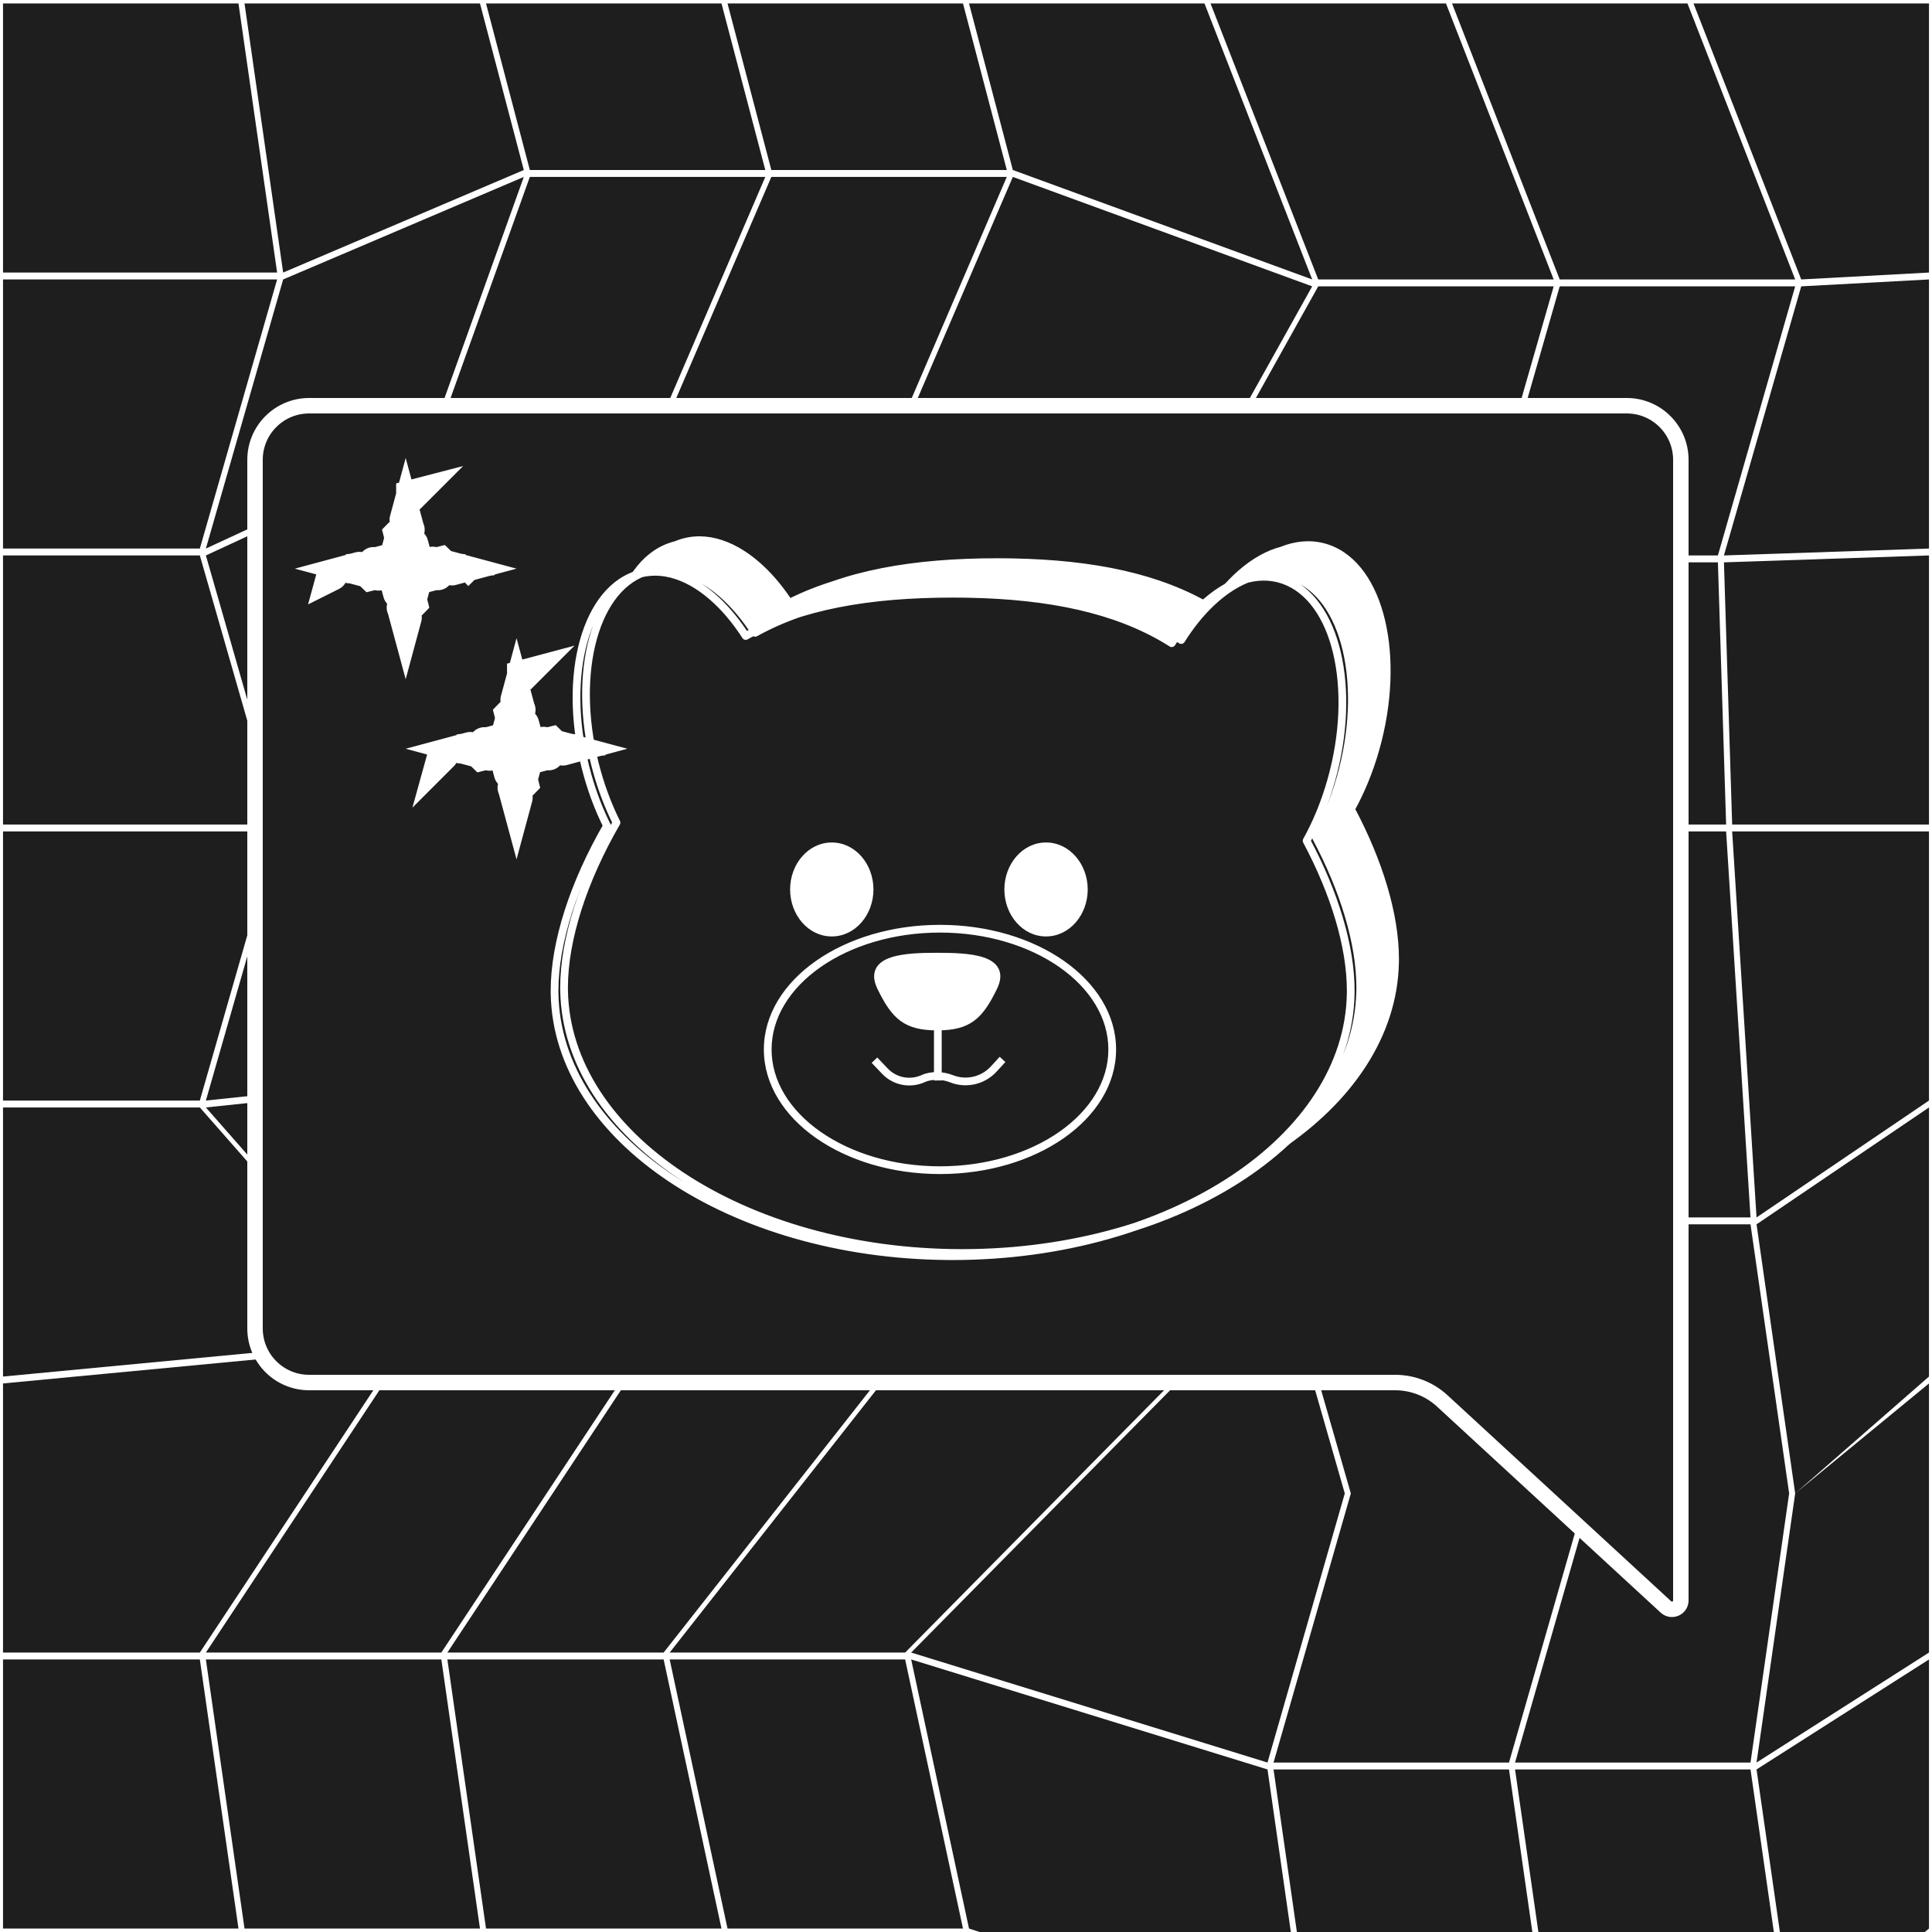 <svg width="500" height="500" viewBox="0 0 500 500" fill="none" xmlns="http://www.w3.org/2000/svg">
<rect x="0" y="0" width="500" height="500" fill="#808080" stroke="none"/>
<g clip-path="url(#clip0_55_270)">
<rect width="500" height="500" fill="#1E1E1E"/>
<path fill-rule="evenodd" clip-rule="evenodd" d="M0 0H500V500H0V0ZM0.781 0.893H61.719L71.719 70.536H0.781V0.893ZM63.281 0.893H124.219L135.56 44L73.281 70.536L63.281 0.893ZM186.719 0.893H125.781L137.122 44H198.06L186.719 0.893ZM188.281 0.893H249.219L260.56 44H199.622L188.281 0.893ZM311.719 0.893H250.781L262.122 44L339.592 72.321L311.719 0.893ZM313.281 0.893H374.219L402.092 72.321H341.155L313.281 0.893ZM436.719 0.893H375.781L403.655 72.321H464.592L436.719 0.893ZM438.281 0.893H499.219V70.536L466.155 72.321L438.281 0.893ZM71.719 72.321H0.781V141.964H51.719L71.719 72.321ZM73.281 72.321L135.56 45.786L110.59 115.429L53.281 141.964L73.281 72.321ZM198.06 45.786H137.122L112.152 115.429H168.12L198.06 45.786ZM199.622 45.786H260.56L230.62 115.429H169.682L199.622 45.786ZM339.592 74.107L262.122 45.786L232.182 115.429L301.719 141.964L339.592 74.107ZM341.155 74.107H402.092L382.092 143.75L303.281 141.964L341.155 74.107ZM464.592 74.107H403.655L383.655 143.75H444.592L464.592 74.107ZM466.155 74.107L499.219 72.321V141.964L446.155 143.75L466.155 74.107ZM51.719 143.75H0.781V213.393H71.719L51.719 143.75ZM53.281 143.75L110.59 117.214L158.967 205.5L73.281 213.393L53.281 143.75ZM168.12 117.214H112.152L160.53 205.5H226.438L168.12 117.214ZM169.682 117.214H230.62L288.938 205.5H228L169.682 117.214ZM301.719 143.75L232.182 117.214L290.5 205.5L321.719 213.393L301.719 143.75ZM303.281 143.75L382.092 145.536L384.219 213.393H323.281L303.281 143.75ZM444.592 145.536H383.655L385.781 213.393H446.719L444.592 145.536ZM446.155 145.536L499.219 143.75V213.393H448.281L446.155 145.536ZM71.719 215.179H0.781V284.821H51.719L71.719 215.179ZM73.281 215.179L158.967 207.286L146.779 275L53.281 284.821L73.281 215.179ZM226.438 207.286H160.53L148.341 275H204.309L226.438 207.286ZM228 207.286H288.938L260.56 315.071L205.871 275L228 207.286ZM321.719 215.179L290.5 207.286L262.122 315.071H328.03L321.719 215.179ZM323.281 215.179H384.219L390.53 315.071H329.592L323.281 215.179ZM446.719 215.179H385.781L392.092 315.071H453.03L446.719 215.179ZM448.281 215.179H499.219V284.821L454.592 315.071L448.281 215.179ZM51.719 286.607H0.781V356.25L104.279 346.429L51.719 286.607ZM53.281 286.607L146.779 276.786L166.779 346.429H105.841L53.281 286.607ZM204.309 276.786H148.341L168.341 346.429H234.249L204.309 276.786ZM205.871 276.786L260.56 316.857L305.5 355.5L235.811 346.429L205.871 276.786ZM328.03 316.857H262.122L307.062 355.5L348.03 386.5L328.03 316.857ZM329.592 316.857H390.53L410.53 386.5H349.592L329.592 316.857ZM453.03 316.857H392.092L412.092 386.5H463.03L453.03 316.857ZM454.592 316.857L499.219 286.607V356.25L464.592 386.5L454.592 316.857ZM104.279 348.214L0.781 358.036V427.679H51.719L104.279 348.214ZM105.841 348.214H166.779L114.219 427.679H53.281L105.841 348.214ZM234.249 348.214H168.341L115.781 427.679H171.749L234.249 348.214ZM235.811 348.214L305.5 355.5L234.249 427.679H173.311L235.811 348.214ZM348.03 386.5L307.062 355.5L235.811 427.679L328.03 456.143L348.03 386.5ZM349.592 386.5H410.53L390.53 456.143H329.592L349.592 386.5ZM463.03 386.5H412.092L392.092 456.143H453.03L463.03 386.5ZM464.592 386.5L499.219 358.036V427.679L454.592 456.143L464.592 386.5ZM51.719 429.464H0.781V499.107H61.719L51.719 429.464ZM53.281 429.464H114.219L124.219 499.107H63.281L53.281 429.464ZM171.749 429.464H115.781L125.781 499.107H186.719L171.749 429.464ZM173.311 429.464H234.249L249.219 499.107H188.281L173.311 429.464ZM328.03 457.929L235.811 429.464L250.781 499.107L338.03 527.571L328.03 457.929ZM329.592 457.929H390.53L400.53 527.571H339.592L329.592 457.929ZM453.03 457.929H392.092L402.092 527.571H463.03L453.03 457.929ZM454.592 457.929L499.219 429.464V499.107L464.592 527.571L454.592 457.929Z" fill="white"/>
<path d="M80 105H421C428.732 105 435 111.268 435 119V414.186C435 416.192 432.613 417.238 431.138 415.879L373.269 362.562C369.945 359.5 365.59 357.8 361.071 357.8H80C72.268 357.8 66 351.532 66 343.8V119C66 111.268 72.268 105 80 105Z" fill="#1E1E1E" stroke="white" stroke-width="4"/>
<path d="M115.689 146.472C115.005 146.289 114.41 145.937 113.936 145.474C113.295 145.636 112.606 145.643 111.922 145.46L110.038 144.954L107.814 144.356L107.214 142.134L106.707 140.254C106.523 139.571 106.527 138.882 106.687 138.242C106.272 137.816 105.946 137.292 105.751 136.692L105.692 136.495L104.989 133.889L104.286 136.495L104.227 136.692C104.032 137.292 103.706 137.816 103.29 138.242C103.45 138.882 103.456 139.571 103.271 140.254L102.764 142.134L102.164 144.356L99.94 144.954L98.056 145.46L97.856 145.509C97.238 145.641 96.62 145.621 96.041 145.474C95.567 145.936 94.973 146.289 94.289 146.472M115.689 146.472L116.498 143.461V143.46L115.689 146.472ZM115.689 146.472L118.261 147.163L115.689 147.854C115.005 148.038 114.411 148.389 113.937 148.85C113.296 148.688 112.606 148.682 111.922 148.866L110.038 149.372L107.814 149.969L107.214 152.193L106.707 154.072C106.523 154.754 106.527 155.443 106.687 156.083C106.272 156.509 105.946 157.034 105.751 157.634L105.692 157.831L104.989 160.435L104.286 157.831L104.227 157.634C104.032 157.033 103.706 156.509 103.29 156.083C103.45 155.443 103.455 154.754 103.271 154.072L102.764 152.193L102.164 149.969L99.94 149.372L98.056 148.866L97.856 148.818C97.238 148.685 96.619 148.704 96.04 148.85C95.566 148.389 94.973 148.038 94.289 147.854M94.289 147.854L93.479 150.865V150.866L94.289 147.854ZM94.289 147.854L91.717 147.163L94.289 146.472M94.289 146.472L93.479 143.46V143.461L94.289 146.472ZM123.996 148.703L124.033 148.842C124.033 148.841 124.033 148.84 124.032 148.839L123.996 148.703ZM85.946 148.838C85.946 148.839 85.945 148.84 85.944 148.841L85.981 148.703L85.946 148.838ZM103.454 128.205V128.206L103.339 128.175L103.337 128.174L103.454 128.205ZM106.639 128.175L106.523 128.206V128.205L106.64 128.174L106.639 128.175Z" stroke="white" stroke-width="8" stroke-linecap="round" stroke-dasharray="4 4"/>
<path d="M104.579 143.62C104.626 143.738 104.678 143.855 104.737 143.97L105.976 146.386L106.375 147.163L105.976 147.94L104.737 150.357C104.678 150.471 104.626 150.588 104.579 150.705C104.532 150.588 104.48 150.471 104.422 150.357L103.182 147.94L102.783 147.163L103.182 146.386L104.422 143.97C104.48 143.855 104.532 143.738 104.579 143.62Z" stroke="white" stroke-width="8" stroke-linecap="round" stroke-dasharray="4 4"/>
<path d="M175.942 140.656C182.841 138.256 190.416 141.056 197.062 147.349C199.696 149.844 202.194 152.897 204.462 156.413C218.491 148.604 236.346 145.48 258.02 145.48H258.024L260.259 145.491H260.263L262.284 145.521C283.045 145.935 300.134 149.454 313.541 157.552C313.937 157.791 314.33 158.035 314.719 158.282C317.086 154.514 319.716 151.258 322.498 148.624C329.144 142.331 336.718 139.53 343.617 141.93C350.516 144.33 355.285 151.424 357.488 160.796C359.695 170.181 359.358 181.94 355.978 193.859C354.358 199.57 352.182 204.808 349.624 209.41C356.905 223.065 361.044 236.801 361.045 248.179L361.036 249.072C360.679 267.815 349.113 284.665 330.786 296.858C312.163 309.248 286.481 316.892 258.148 316.915L258.148 316.916C258.135 316.916 258.121 316.916 258.099 316.917L258.02 316.917C257.991 316.917 257.962 316.917 257.942 316.917C257.919 316.916 257.905 316.916 257.892 316.916C229.559 316.893 203.877 309.248 185.254 296.858C166.927 284.665 155.361 267.815 155.004 249.072L154.995 248.179C154.996 235.724 159.953 220.441 168.564 205.535C166.597 201.592 164.904 197.246 163.582 192.584C160.203 180.666 159.865 168.907 162.071 159.523C164.274 150.15 169.043 143.056 175.942 140.656Z" fill="white"/>
<path d="M173.483 141.473C180.382 139.073 187.957 141.874 194.603 148.167C197.237 150.662 199.734 153.715 202.002 157.231C216.032 149.422 233.887 146.297 255.561 146.297H255.565L257.799 146.309H257.803L259.825 146.339C280.586 146.752 297.674 150.272 311.082 158.37C311.478 158.609 311.87 158.853 312.26 159.1C314.627 155.332 317.257 152.076 320.039 149.442C326.685 143.148 334.259 140.347 341.158 142.747C348.057 145.147 352.825 152.242 355.029 161.614C357.236 170.999 356.898 182.758 353.518 194.677C351.899 200.388 349.722 205.626 347.165 210.227C354.446 223.882 358.585 237.619 358.585 248.996L358.576 249.891C358.219 268.647 346.636 285.509 328.285 297.705C309.638 310.097 283.923 317.735 255.561 317.735H255.558L254.237 317.73H254.233C226.176 317.493 200.793 309.783 182.4 297.413C164.3 285.24 152.896 268.494 152.544 249.884L152.536 248.996C152.536 236.542 157.493 221.259 166.105 206.352C164.138 202.41 162.445 198.064 161.123 193.402C157.743 181.484 157.405 169.725 159.612 160.34C161.815 150.968 166.584 143.874 173.483 141.473Z" fill="white"/>
<path d="M296.861 264.235C296.861 281.492 276.902 295.482 252.282 295.482C227.662 295.482 207.703 281.492 207.703 264.235C207.703 246.978 227.662 232.989 252.282 232.989C276.902 232.989 296.861 246.978 296.861 264.235Z" fill="white"/>
<path d="M266.14 248.123C262.497 255.617 259.617 258.3 251.571 258.3C243.525 258.3 240.644 255.617 237.002 248.123C233.36 240.629 243.525 240.222 251.571 240.222C259.617 240.222 269.782 240.629 266.14 248.123Z" fill="white"/>
<path d="M289.517 222.831C289.517 228.994 285.136 233.99 279.732 233.99C274.327 233.99 269.946 228.994 269.946 222.831C269.946 216.667 274.327 211.671 279.732 211.671C285.136 211.671 289.517 216.667 289.517 222.831Z" fill="white"/>
<path d="M214.494 222.831C214.494 228.994 218.876 233.99 224.28 233.99C229.684 233.99 234.066 228.994 234.066 222.831C234.066 216.667 229.684 211.671 224.28 211.671C218.876 211.671 214.494 216.667 214.494 222.831Z" fill="white"/>
<path d="M175.942 140.656L175.614 139.711L175.614 139.711L175.942 140.656ZM197.062 147.349L197.75 146.623L197.75 146.623L197.062 147.349ZM204.462 156.413L203.621 156.955C203.907 157.398 204.487 157.543 204.948 157.287L204.462 156.413ZM258.024 145.48L258.029 144.48H258.024V145.48ZM260.259 145.491L260.254 146.491H260.259V145.491ZM260.263 145.491L260.278 144.491C260.273 144.491 260.268 144.491 260.263 144.491V145.491ZM262.284 145.521L262.304 144.521L262.299 144.521L262.284 145.521ZM313.541 157.552L314.058 156.696V156.696L313.541 157.552ZM314.719 158.282L314.183 159.127C314.408 159.269 314.68 159.316 314.939 159.258C315.199 159.199 315.424 159.039 315.566 158.814L314.719 158.282ZM322.498 148.624L321.81 147.898V147.898L322.498 148.624ZM343.617 141.93L343.946 140.985L343.946 140.985L343.617 141.93ZM357.488 160.796L358.462 160.568V160.568L357.488 160.796ZM355.978 193.859L356.94 194.132V194.132L355.978 193.859ZM349.624 209.41L348.75 208.924C348.585 209.221 348.582 209.581 348.742 209.88L349.624 209.41ZM361.045 248.179L362.045 248.188V248.179H361.045ZM361.036 249.072L362.036 249.091L362.036 249.082L361.036 249.072ZM330.786 296.858L331.34 297.691L330.786 296.858ZM258.148 316.915L258.147 315.915C257.742 315.915 257.378 316.159 257.223 316.533C257.069 316.907 257.155 317.337 257.441 317.623L258.148 316.915ZM258.148 316.916L258.151 317.916C258.555 317.915 258.919 317.671 259.073 317.297C259.227 316.923 259.141 316.493 258.855 316.208L258.148 316.916ZM258.099 316.917L258.109 317.917L258.117 317.916L258.099 316.917ZM258.02 316.917V317.917L258.031 317.917L258.02 316.917ZM257.942 316.917L257.924 317.916H257.924L257.942 316.917ZM257.892 316.916L257.894 315.916H257.892L257.892 316.916ZM185.254 296.858L184.7 297.691H184.7L185.254 296.858ZM155.004 249.072L154.004 249.082L154.004 249.091L155.004 249.072ZM154.995 248.179H153.995L153.996 248.188L154.995 248.179ZM168.564 205.535L169.43 206.035C169.598 205.744 169.609 205.388 169.459 205.088L168.564 205.535ZM163.582 192.584L162.62 192.857L162.62 192.857L163.582 192.584ZM162.071 159.523L161.097 159.294L161.097 159.294L162.071 159.523ZM173.483 141.473L173.154 140.529L173.154 140.529L173.483 141.473ZM194.603 148.167L195.29 147.441L195.29 147.441L194.603 148.167ZM202.002 157.231L201.162 157.773C201.448 158.216 202.028 158.361 202.489 158.105L202.002 157.231ZM255.565 146.297L255.57 145.297H255.565V146.297ZM257.799 146.309L257.794 147.309H257.799V146.309ZM257.803 146.309L257.818 145.309C257.813 145.309 257.808 145.309 257.803 145.309V146.309ZM259.825 146.339L259.845 145.339L259.84 145.339L259.825 146.339ZM311.082 158.37L311.599 157.514V157.514L311.082 158.37ZM312.26 159.1L311.724 159.944C311.948 160.087 312.22 160.134 312.48 160.075C312.739 160.017 312.965 159.857 313.106 159.632L312.26 159.1ZM320.039 149.442L319.351 148.716V148.716L320.039 149.442ZM341.158 142.747L341.486 141.803L341.486 141.803L341.158 142.747ZM355.029 161.614L356.003 161.385L356.003 161.385L355.029 161.614ZM353.518 194.677L354.48 194.949V194.949L353.518 194.677ZM347.165 210.227L346.291 209.742C346.126 210.038 346.123 210.398 346.283 210.698L347.165 210.227ZM358.585 248.996L359.585 249.006V248.996H358.585ZM358.576 249.891L359.576 249.91L359.576 249.901L358.576 249.891ZM328.285 297.705L328.839 298.537H328.839L328.285 297.705ZM255.561 317.735V318.735H255.561L255.561 317.735ZM255.558 317.735L255.554 318.735H255.558V317.735ZM254.237 317.73L254.241 316.73H254.237V317.73ZM254.233 317.73L254.224 318.73H254.233V317.73ZM182.4 297.413L181.842 298.243H181.842L182.4 297.413ZM152.544 249.884L151.544 249.893L151.544 249.903L152.544 249.884ZM152.536 248.996H151.536L151.536 249.005L152.536 248.996ZM166.105 206.352L166.971 206.853C167.139 206.562 167.15 206.206 167 205.906L166.105 206.352ZM161.123 193.402L160.161 193.675L160.161 193.675L161.123 193.402ZM159.612 160.34L158.638 160.111L158.638 160.111L159.612 160.34ZM238.038 269.856L238.763 269.167L238.038 269.856ZM255.233 271.809L254.862 272.738L255.233 271.809ZM266.176 269.318L266.913 269.995H266.913L266.176 269.318ZM247.94 271.78L248.353 272.69L247.94 271.78ZM175.942 140.656L176.271 141.6C182.672 139.373 189.867 141.913 196.374 148.075L197.062 147.349L197.75 146.623C190.965 140.198 183.01 137.138 175.614 139.711L175.942 140.656ZM197.062 147.349L196.374 148.075C198.943 150.508 201.391 153.497 203.621 156.955L204.462 156.413L205.302 155.871C202.997 152.297 200.449 149.18 197.75 146.623L197.062 147.349ZM204.462 156.413L204.948 157.287C218.766 149.596 236.425 146.48 258.02 146.48V145.48V144.48C236.268 144.48 218.217 147.612 203.975 155.54L204.462 156.413ZM258.02 145.48V146.48H258.024V145.48V144.48H258.02V145.48ZM258.024 145.48L258.019 146.48L260.254 146.491L260.259 145.491L260.264 144.491L258.029 144.48L258.024 145.48ZM260.259 145.491V146.491H260.263V145.491V144.491H260.259V145.491ZM260.263 145.491L260.248 146.491L262.269 146.521L262.284 145.521L262.299 144.521L260.278 144.491L260.263 145.491ZM262.284 145.521L262.264 146.521C282.939 146.933 299.828 150.438 313.024 158.408L313.541 157.552L314.058 156.696C300.439 148.471 283.152 144.937 262.304 144.521L262.284 145.521ZM313.541 157.552L313.024 158.408C313.413 158.643 313.799 158.883 314.183 159.127L314.719 158.282L315.255 157.438C314.86 157.187 314.461 156.94 314.058 156.696L313.541 157.552ZM314.719 158.282L315.566 158.814C317.895 155.108 320.473 151.919 323.186 149.35L322.498 148.624L321.81 147.898C318.96 150.597 316.278 153.921 313.872 157.75L314.719 158.282ZM322.498 148.624L323.186 149.35C329.693 143.188 336.887 140.647 343.288 142.874L343.617 141.93L343.946 140.985C336.549 138.412 328.595 141.473 321.81 147.898L322.498 148.624ZM343.617 141.93L343.288 142.874C349.721 145.112 354.347 151.806 356.515 161.025L357.488 160.796L358.462 160.568C356.222 151.042 351.311 143.547 343.946 140.985L343.617 141.93ZM357.488 160.796L356.515 161.025C358.677 170.221 358.356 181.806 355.016 193.586L355.978 193.859L356.94 194.132C360.359 182.075 360.713 170.142 358.462 160.568L357.488 160.796ZM355.978 193.859L355.016 193.586C353.416 199.227 351.269 204.393 348.75 208.924L349.624 209.41L350.499 209.895C353.095 205.224 355.3 199.914 356.94 194.132L355.978 193.859ZM349.624 209.41L348.742 209.88C355.976 223.447 360.044 237.019 360.045 248.179L361.045 248.179H362.045C362.044 236.583 357.835 222.682 350.507 208.939L349.624 209.41ZM361.045 248.179L360.045 248.169L360.036 249.062L361.036 249.072L362.036 249.082L362.044 248.188L361.045 248.179ZM361.036 249.072L360.036 249.053C359.687 267.366 348.383 283.95 330.232 296.025L330.786 296.858L331.34 297.691C349.842 285.381 361.67 268.263 362.036 249.091L361.036 249.072ZM330.786 296.858L330.232 296.025C311.795 308.292 286.311 315.892 258.147 315.915L258.148 316.915L258.148 317.915C286.65 317.892 312.532 310.204 331.34 297.691L330.786 296.858ZM258.148 316.915L257.441 317.623L257.442 317.624L258.148 316.916L258.855 316.208L258.854 316.207L258.148 316.915ZM258.148 316.916L258.146 315.916C258.122 315.916 258.093 315.916 258.08 315.917L258.099 316.917L258.117 317.916C258.124 317.916 258.129 317.916 258.134 317.916C258.139 317.916 258.142 317.916 258.145 317.916C258.152 317.916 258.152 317.916 258.151 317.916L258.148 316.916ZM258.099 316.917L258.089 315.917L258.01 315.917L258.02 316.917L258.031 317.917L258.109 317.916L258.099 316.917ZM258.02 316.917V315.917C258 315.917 257.978 315.917 257.96 315.917L257.942 316.917L257.924 317.916C257.947 317.917 257.982 317.917 258.02 317.917V316.917ZM257.942 316.917L257.96 315.917C257.947 315.916 257.918 315.916 257.894 315.916L257.892 316.916L257.889 317.916C257.888 317.916 257.889 317.916 257.896 317.916C257.899 317.916 257.902 317.916 257.907 317.916C257.912 317.916 257.917 317.916 257.924 317.916L257.942 316.917ZM257.892 316.916L257.892 315.916C229.729 315.893 204.245 308.292 185.808 296.025L185.254 296.858L184.7 297.691C203.508 310.204 229.389 317.893 257.891 317.916L257.892 316.916ZM185.254 296.858L185.808 296.025C167.657 283.95 156.353 267.366 156.004 249.053L155.004 249.072L154.004 249.091C154.37 268.264 166.198 285.381 184.7 297.691L185.254 296.858ZM155.004 249.072L156.004 249.062L155.995 248.169L154.995 248.179L153.996 248.188L154.004 249.082L155.004 249.072ZM154.995 248.179L155.995 248.179C155.996 235.959 160.871 220.851 169.43 206.035L168.564 205.535L167.698 205.034C159.035 220.031 153.996 235.488 153.995 248.179H154.995ZM168.564 205.535L169.459 205.088C167.52 201.203 165.85 196.915 164.544 192.311L163.582 192.584L162.62 192.857C163.959 197.577 165.674 201.981 167.67 205.981L168.564 205.535ZM163.582 192.584L164.544 192.311C161.204 180.531 160.883 168.947 163.044 159.751L162.071 159.523L161.097 159.294C158.847 168.868 159.201 180.801 162.62 192.857L163.582 192.584ZM162.071 159.523L163.044 159.751C165.212 150.532 169.838 143.838 176.271 141.6L175.942 140.656L175.614 139.711C168.249 142.274 163.337 149.769 161.097 159.294L162.071 159.523ZM173.483 141.473L173.812 142.418C180.213 140.191 187.408 142.731 193.915 148.893L194.603 148.167L195.29 147.441C188.506 141.016 180.551 137.956 173.154 140.529L173.483 141.473ZM194.603 148.167L193.915 148.893C196.484 151.326 198.931 154.315 201.162 157.773L202.002 157.231L202.843 156.689C200.537 153.115 197.99 149.997 195.29 147.441L194.603 148.167ZM202.002 157.231L202.489 158.105C216.306 150.414 233.966 147.297 255.561 147.297V146.297V145.297C233.808 145.297 215.758 148.43 201.516 156.357L202.002 157.231ZM255.561 146.297V147.297H255.565V146.297V145.297H255.561V146.297ZM255.565 146.297L255.56 147.297L257.794 147.309L257.799 146.309L257.804 145.309L255.57 145.297L255.565 146.297ZM257.799 146.309V147.309H257.803V146.309V145.309H257.799V146.309ZM257.803 146.309L257.788 147.308L259.81 147.339L259.825 146.339L259.84 145.339L257.818 145.309L257.803 146.309ZM259.825 146.339L259.805 147.339C280.479 147.75 297.368 151.255 310.565 159.226L311.082 158.37L311.599 157.514C297.98 149.288 280.693 145.754 259.845 145.339L259.825 146.339ZM311.082 158.37L310.565 159.226C310.954 159.461 311.34 159.701 311.724 159.944L312.26 159.1L312.795 158.256C312.401 158.005 312.002 157.758 311.599 157.514L311.082 158.37ZM312.26 159.1L313.106 159.632C315.435 155.925 318.014 152.737 320.726 150.168L320.039 149.442L319.351 148.716C316.501 151.415 313.819 154.739 311.413 158.568L312.26 159.1ZM320.039 149.442L320.726 150.168C327.234 144.006 334.428 141.465 340.829 143.692L341.158 142.747L341.486 141.803C334.09 139.23 326.136 142.291 319.351 148.716L320.039 149.442ZM341.158 142.747L340.829 143.692C347.262 145.93 351.888 152.624 354.056 161.843L355.029 161.614L356.003 161.385C353.763 151.86 348.851 144.365 341.486 141.803L341.158 142.747ZM355.029 161.614L354.056 161.843C356.218 171.039 355.897 182.623 352.556 194.404L353.518 194.677L354.48 194.949C357.899 182.893 358.253 170.96 356.003 161.385L355.029 161.614ZM353.518 194.677L352.556 194.404C350.957 200.044 348.809 205.21 346.291 209.742L347.165 210.227L348.039 210.713C350.636 206.042 352.841 200.732 354.48 194.949L353.518 194.677ZM347.165 210.227L346.283 210.698C353.517 224.265 357.585 237.837 357.585 248.996L358.585 248.996H359.585C359.585 237.4 355.375 223.5 348.047 209.757L347.165 210.227ZM358.585 248.996L357.585 248.986L357.576 249.881L358.576 249.891L359.576 249.901L359.585 249.006L358.585 248.996ZM358.576 249.891L357.577 249.872C357.227 268.198 345.907 284.793 327.732 296.872L328.285 297.705L328.839 298.537C347.365 286.226 359.21 269.096 359.576 249.91L358.576 249.891ZM328.285 297.705L327.732 296.872C309.27 309.141 283.754 316.735 255.561 316.735V317.735L255.561 318.735C284.092 318.735 310.006 311.053 328.839 298.537L328.285 297.705ZM255.561 317.735V316.735H255.558V317.735V318.735H255.561V317.735ZM255.558 317.735L255.562 316.735L254.241 316.73L254.237 317.73L254.233 318.73L255.554 318.735L255.558 317.735ZM254.237 317.73V316.73H254.233V317.73V318.73H254.237V317.73ZM254.233 317.73L254.241 316.73C226.353 316.495 201.167 308.829 182.959 296.583L182.4 297.413L181.842 298.243C200.419 310.736 226 318.492 254.224 318.729L254.233 317.73ZM182.4 297.413L182.959 296.583C165.033 284.528 153.888 268.048 153.544 249.865L152.544 249.884L151.544 249.903C151.904 268.94 163.567 285.952 181.842 298.243L182.4 297.413ZM152.544 249.884L153.544 249.875L153.536 248.987L152.536 248.996L151.536 249.005L151.544 249.893L152.544 249.884ZM152.536 248.996L153.536 248.996C153.536 236.777 158.411 221.669 166.971 206.853L166.105 206.352L165.239 205.852C156.575 220.849 151.536 236.306 151.536 248.996H152.536ZM166.105 206.352L167 205.906C165.061 202.021 163.391 197.733 162.085 193.129L161.123 193.402L160.161 193.675C161.499 198.395 163.214 202.799 165.21 206.799L166.105 206.352ZM161.123 193.402L162.085 193.129C158.744 181.349 158.423 169.765 160.585 160.569L159.612 160.34L158.638 160.111C156.387 169.686 156.742 181.618 160.161 193.675L161.123 193.402ZM159.612 160.34L160.585 160.569C162.753 151.35 167.379 144.656 173.812 142.418L173.483 141.473L173.154 140.529C165.789 143.091 160.878 150.586 158.638 160.111L159.612 160.34ZM296.861 264.235H295.861C295.861 272.449 291.113 279.986 283.23 285.511C275.35 291.034 264.412 294.482 252.282 294.482V295.482V296.482C264.772 296.482 276.123 292.935 284.378 287.149C292.63 281.365 297.861 273.279 297.861 264.235H296.861ZM252.282 295.482V294.482C240.152 294.482 229.214 291.034 221.334 285.511C213.451 279.986 208.703 272.449 208.703 264.235H207.703H206.703C206.703 273.279 211.934 281.365 220.186 287.149C228.441 292.935 239.792 296.482 252.282 296.482V295.482ZM207.703 264.235H208.703C208.703 256.022 213.451 248.485 221.334 242.959C229.214 237.436 240.152 233.989 252.282 233.989V232.989V231.989C239.792 231.989 228.441 235.536 220.186 241.322C211.934 247.106 206.703 255.192 206.703 264.235H207.703ZM252.282 232.989V233.989C264.412 233.989 275.35 237.436 283.23 242.959C291.113 248.485 295.861 256.022 295.861 264.235H296.861H297.861C297.861 255.192 292.63 247.106 284.378 241.322C276.123 235.536 264.772 231.989 252.282 231.989V232.989ZM266.14 248.123L265.24 247.686C263.429 251.413 261.886 253.763 259.913 255.217C257.975 256.646 255.489 257.3 251.571 257.3V258.3V259.3C255.699 259.3 258.676 258.613 261.1 256.827C263.49 255.065 265.208 252.328 267.039 248.56L266.14 248.123ZM251.571 258.3V257.3C247.653 257.3 245.167 256.646 243.228 255.217C241.256 253.763 239.713 251.413 237.902 247.686L237.002 248.123L236.103 248.56C237.934 252.328 239.652 255.065 242.042 256.827C244.465 258.613 247.443 259.3 251.571 259.3V258.3ZM237.002 248.123L237.902 247.686C237.067 245.968 237.133 244.892 237.498 244.187C237.888 243.437 238.77 242.798 240.222 242.31C243.13 241.333 247.51 241.222 251.571 241.222V240.222V239.222C247.585 239.222 242.86 239.314 239.585 240.414C237.945 240.965 236.466 241.833 235.723 243.266C234.956 244.745 235.117 246.531 236.103 248.56L237.002 248.123ZM251.571 240.222V241.222C255.632 241.222 260.012 241.333 262.92 242.31C264.372 242.798 265.254 243.437 265.644 244.187C266.009 244.892 266.075 245.968 265.24 247.686L266.14 248.123L267.039 248.56C268.025 246.531 268.186 244.745 267.419 243.266C266.675 241.833 265.196 240.965 263.557 240.414C260.282 239.314 255.556 239.222 251.571 239.222V240.222ZM251.73 258.365H250.73V272.268H251.73H252.73V258.365H251.73ZM289.517 222.831H288.517C288.517 228.569 284.464 232.99 279.732 232.99V233.99V234.99C285.808 234.99 290.517 229.419 290.517 222.831H289.517ZM279.732 233.99V232.99C274.999 232.99 270.946 228.569 270.946 222.831H269.946H268.946C268.946 229.419 273.656 234.99 279.732 234.99V233.99ZM269.946 222.831H270.946C270.946 217.092 274.999 212.671 279.732 212.671V211.671V210.671C273.656 210.671 268.946 216.243 268.946 222.831H269.946ZM279.732 211.671V212.671C284.464 212.671 288.517 217.092 288.517 222.831H289.517H290.517C290.517 216.243 285.808 210.671 279.732 210.671V211.671ZM214.494 222.831H213.494C213.494 229.419 218.204 234.99 224.28 234.99V233.99V232.99C219.547 232.99 215.494 228.569 215.494 222.831H214.494ZM224.28 233.99V234.99C230.356 234.99 235.066 229.419 235.066 222.831H234.066H233.066C233.066 228.569 229.013 232.99 224.28 232.99V233.99ZM234.066 222.831H235.066C235.066 216.243 230.356 210.671 224.28 210.671V211.671V212.671C229.013 212.671 233.066 217.092 233.066 222.831H234.066ZM224.28 211.671V210.671C218.204 210.671 213.494 216.243 213.494 222.831H214.494H215.494C215.494 217.092 219.547 212.671 224.28 212.671V211.671ZM235.333 267.014L234.609 267.703L237.314 270.546L238.038 269.856L238.763 269.167L236.057 266.324L235.333 267.014ZM266.176 269.318L266.913 269.995L269.214 267.49L268.478 266.813L267.741 266.137L265.44 268.642L266.176 269.318ZM255.233 271.809L254.862 272.738C259.059 274.412 263.858 273.321 266.913 269.995L266.176 269.318L265.44 268.642C262.947 271.355 259.03 272.247 255.603 270.88L255.233 271.809ZM238.038 269.856L237.314 270.546C240.16 273.535 244.592 274.396 248.353 272.69L247.94 271.78L247.527 270.869C244.54 272.223 241.021 271.539 238.763 269.167L238.038 269.856ZM247.94 271.78L248.353 272.69C250.215 271.846 252.859 271.938 254.862 272.738L255.233 271.809L255.603 270.88C253.203 269.922 249.982 269.756 247.527 270.869L247.94 271.78Z" fill="white"/>
<path d="M166.925 148.016C173.824 145.616 181.399 148.416 188.045 154.71C190.679 157.204 193.176 160.257 195.444 163.774C209.474 155.965 227.329 152.84 249.003 152.84H249.007L251.241 152.851H251.245L253.267 152.882C274.028 153.295 291.116 156.815 304.524 164.913C304.92 165.152 305.312 165.396 305.702 165.643C308.069 161.875 310.699 158.619 313.481 155.984C320.127 149.691 327.701 146.89 334.6 149.29C341.499 151.69 346.267 158.785 348.471 168.157C350.677 177.542 350.34 189.301 346.96 201.219C345.341 206.931 343.164 212.169 340.607 216.77C347.888 230.425 352.027 244.161 352.027 255.539L352.018 256.433C351.661 275.175 340.095 292.026 321.769 304.219C303.146 316.608 277.463 324.253 249.13 324.275L249.131 324.276C249.118 324.276 249.104 324.277 249.081 324.277L249.003 324.278C248.973 324.278 248.945 324.277 248.925 324.277C248.902 324.277 248.887 324.276 248.874 324.276C220.542 324.253 194.859 316.608 176.236 304.219C157.91 292.026 146.344 275.175 145.987 256.433L145.978 255.539C145.978 243.084 150.935 227.802 159.547 212.895C157.579 208.953 155.887 204.606 154.565 199.945C151.185 188.026 150.847 176.268 153.053 166.883C155.257 157.511 160.026 150.416 166.925 148.016Z" fill="#1E1E1E"/>
<path d="M164.466 148.834C171.365 146.434 178.939 149.234 185.585 155.528C188.22 158.022 190.717 161.075 192.985 164.592C207.015 156.783 224.87 153.658 246.544 153.658H246.548L248.782 153.669H248.786L250.807 153.699C271.569 154.113 288.657 157.632 302.065 165.731C302.461 165.97 302.853 166.213 303.242 166.461C305.61 162.693 308.24 159.436 311.021 156.802C317.667 150.509 325.241 147.708 332.14 150.108C339.039 152.508 343.808 159.603 346.012 168.975C348.218 178.36 347.881 190.119 344.501 202.037C342.881 207.749 340.705 212.987 338.148 217.588C345.429 231.243 349.568 244.979 349.568 256.357L349.559 257.251C349.201 276.008 337.618 292.87 319.268 305.065C300.62 317.458 274.906 325.096 246.544 325.096H246.54L245.22 325.09H245.216C217.159 324.854 191.776 317.143 173.383 304.774C155.283 292.601 143.879 275.855 143.527 257.244L143.519 256.357C143.519 243.902 148.476 228.62 157.088 213.713C155.12 209.77 153.428 205.424 152.106 200.762C148.726 188.844 148.388 177.086 150.594 167.701C152.798 158.329 157.567 151.234 164.466 148.834Z" fill="#1E1E1E"/>
<path d="M287.843 271.596C287.843 288.853 267.885 302.843 243.265 302.843C218.644 302.843 198.686 288.853 198.686 271.596C198.686 254.339 218.644 240.349 243.265 240.349C267.885 240.349 287.843 254.339 287.843 271.596Z" fill="#1E1E1E"/>
<path d="M257.122 255.483C253.48 262.978 250.6 265.661 242.554 265.661C234.507 265.661 231.627 262.978 227.985 255.483C224.343 247.989 234.507 247.583 242.554 247.583C250.6 247.583 260.764 247.989 257.122 255.483Z" fill="white"/>
<path d="M280.5 230.191C280.5 236.354 276.119 241.351 270.714 241.351C265.31 241.351 260.929 236.354 260.929 230.191C260.929 224.028 265.31 219.032 270.714 219.032C276.119 219.032 280.5 224.028 280.5 230.191Z" fill="white"/>
<path d="M205.477 230.191C205.477 236.354 209.858 241.351 215.263 241.351C220.667 241.351 225.048 236.354 225.048 230.191C225.048 224.028 220.667 219.032 215.263 219.032C209.858 219.032 205.477 224.028 205.477 230.191Z" fill="white"/>
<path d="M166.925 148.016L166.596 147.072L166.596 147.072L166.925 148.016ZM188.045 154.71L188.732 153.984L188.732 153.984L188.045 154.71ZM195.444 163.774L194.604 164.316C194.89 164.759 195.47 164.904 195.931 164.648L195.444 163.774ZM249.007 152.84L249.012 151.84H249.007V152.84ZM251.241 152.851L251.236 153.851H251.241V152.851ZM251.245 152.851L251.26 151.851C251.255 151.851 251.25 151.851 251.245 151.851V152.851ZM253.267 152.882L253.287 151.882L253.282 151.882L253.267 152.882ZM304.524 164.913L305.041 164.057V164.057L304.524 164.913ZM305.702 165.643L305.166 166.487C305.39 166.63 305.662 166.677 305.922 166.618C306.181 166.56 306.407 166.4 306.548 166.175L305.702 165.643ZM313.481 155.984L312.793 155.258L312.793 155.258L313.481 155.984ZM334.6 149.29L334.928 148.346L334.928 148.346L334.6 149.29ZM348.471 168.157L349.444 167.928L349.444 167.928L348.471 168.157ZM346.96 201.219L347.922 201.492V201.492L346.96 201.219ZM340.607 216.77L339.733 216.284C339.568 216.581 339.565 216.941 339.725 217.241L340.607 216.77ZM352.027 255.539L353.027 255.549V255.539H352.027ZM352.018 256.433L353.018 256.452L353.018 256.443L352.018 256.433ZM321.769 304.219L322.323 305.051L321.769 304.219ZM249.13 324.275L249.129 323.275C248.724 323.276 248.359 323.521 248.205 323.895C248.051 324.27 248.139 324.701 248.427 324.986L249.13 324.275ZM249.131 324.276L249.133 325.276C249.538 325.275 249.903 325.03 250.056 324.656C250.21 324.281 250.122 323.851 249.835 323.566L249.131 324.276ZM249.081 324.277L249.092 325.277L249.1 325.277L249.081 324.277ZM249.003 324.278V325.278L249.013 325.278L249.003 324.278ZM248.925 324.277L248.906 325.277H248.906L248.925 324.277ZM248.874 324.276L248.877 323.276H248.875L248.874 324.276ZM176.236 304.219L175.682 305.051L176.236 304.219ZM145.987 256.433L144.987 256.443L144.987 256.452L145.987 256.433ZM145.978 255.539H144.978L144.978 255.549L145.978 255.539ZM159.547 212.895L160.413 213.395C160.581 213.105 160.592 212.749 160.442 212.449L159.547 212.895ZM154.565 199.945L153.603 200.217L153.603 200.217L154.565 199.945ZM153.053 166.883L152.08 166.654L152.08 166.654L153.053 166.883ZM164.466 148.834L164.137 147.889L164.137 147.889L164.466 148.834ZM185.585 155.528L186.273 154.801L186.273 154.801L185.585 155.528ZM192.985 164.592L192.145 165.134C192.43 165.577 193.011 165.722 193.471 165.465L192.985 164.592ZM246.548 153.658L246.553 152.658H246.548V153.658ZM248.782 153.669L248.777 154.669H248.782V153.669ZM248.786 153.669L248.801 152.669C248.796 152.669 248.791 152.669 248.786 152.669V153.669ZM250.807 153.699L250.827 152.7L250.822 152.7L250.807 153.699ZM302.065 165.731L302.582 164.875V164.875L302.065 165.731ZM303.242 166.461L302.706 167.305C302.931 167.447 303.203 167.495 303.463 167.436C303.722 167.377 303.947 167.218 304.089 166.993L303.242 166.461ZM311.021 156.802L310.334 156.076L310.334 156.076L311.021 156.802ZM332.14 150.108L332.469 149.163L332.469 149.163L332.14 150.108ZM346.012 168.975L346.985 168.746L346.985 168.746L346.012 168.975ZM344.501 202.037L345.463 202.31V202.31L344.501 202.037ZM338.148 217.588L337.274 217.102C337.109 217.399 337.106 217.759 337.265 218.058L338.148 217.588ZM349.568 256.357L350.568 256.367V256.357H349.568ZM349.559 257.251L350.559 257.27L350.559 257.261L349.559 257.251ZM319.268 305.065L319.821 305.898L319.268 305.065ZM246.544 325.096V326.096V325.096ZM246.54 325.096L246.536 326.096H246.54V325.096ZM245.22 325.09L245.224 324.09H245.22V325.09ZM245.216 325.09L245.207 326.09H245.216V325.09ZM173.383 304.774L172.825 305.603H172.825L173.383 304.774ZM143.527 257.244L142.527 257.253L142.527 257.263L143.527 257.244ZM143.519 256.357H142.519L142.519 256.366L143.519 256.357ZM157.088 213.713L157.953 214.213C158.121 213.922 158.132 213.567 157.982 213.266L157.088 213.713ZM152.106 200.762L151.144 201.035L151.144 201.035L152.106 200.762ZM150.594 167.701L149.621 167.472L149.621 167.472L150.594 167.701ZM229.021 277.217L229.745 276.527L229.021 277.217ZM246.215 279.169L245.845 280.098L246.215 279.169ZM257.159 276.679L257.895 277.355L257.159 276.679ZM238.922 279.14L239.335 280.051L238.922 279.14ZM166.925 148.016L167.253 148.961C173.655 146.734 180.849 149.274 187.357 155.436L188.045 154.71L188.732 153.984C181.948 147.559 173.993 144.499 166.596 147.072L166.925 148.016ZM188.045 154.71L187.357 155.436C189.926 157.868 192.373 160.858 194.604 164.316L195.444 163.774L196.285 163.232C193.979 159.657 191.432 156.54 188.732 153.984L188.045 154.71ZM195.444 163.774L195.931 164.648C209.748 156.957 227.408 153.84 249.003 153.84V152.84V151.84C227.25 151.84 209.2 154.973 194.958 162.9L195.444 163.774ZM249.003 152.84V153.84H249.007V152.84V151.84H249.003V152.84ZM249.007 152.84L249.002 153.84L251.236 153.851L251.241 152.851L251.246 151.851L249.012 151.84L249.007 152.84ZM251.241 152.851V153.851H251.245V152.851V151.851H251.241V152.851ZM251.245 152.851L251.23 153.851L253.252 153.882L253.267 152.882L253.282 151.882L251.26 151.851L251.245 152.851ZM253.267 152.882L253.247 153.881C273.921 154.293 290.81 157.798 304.007 165.769L304.524 164.913L305.041 164.057C291.422 155.831 274.135 152.297 253.287 151.882L253.267 152.882ZM304.524 164.913L304.007 165.769C304.396 166.004 304.782 166.243 305.166 166.487L305.702 165.643L306.237 164.798C305.843 164.548 305.444 164.3 305.041 164.057L304.524 164.913ZM305.702 165.643L306.548 166.175C308.877 162.468 311.456 159.279 314.168 156.711L313.481 155.984L312.793 155.258C309.942 157.958 307.261 161.282 304.855 165.111L305.702 165.643ZM313.481 155.984L314.168 156.711C320.676 150.548 327.87 148.008 334.271 150.235L334.6 149.29L334.928 148.346C327.532 145.773 319.578 148.834 312.793 155.258L313.481 155.984ZM334.6 149.29L334.271 150.235C340.704 152.473 345.33 159.167 347.498 168.386L348.471 168.157L349.444 167.928C347.205 158.403 342.293 150.908 334.928 148.346L334.6 149.29ZM348.471 168.157L347.498 168.386C349.659 177.581 349.339 189.166 345.998 200.947L346.96 201.219L347.922 201.492C351.341 189.435 351.695 177.503 349.444 167.928L348.471 168.157ZM346.96 201.219L345.998 200.947C344.399 206.587 342.251 211.753 339.733 216.284L340.607 216.77L341.481 217.256C344.078 212.584 346.283 207.275 347.922 201.492L346.96 201.219ZM340.607 216.77L339.725 217.241C346.959 230.808 351.027 244.38 351.027 255.539H352.027H353.027C353.027 243.943 348.817 230.043 341.489 216.3L340.607 216.77ZM352.027 255.539L351.027 255.529L351.018 256.423L352.018 256.433L353.018 256.443L353.027 255.549L352.027 255.539ZM352.018 256.433L351.018 256.414C350.67 274.726 339.366 291.31 321.215 303.386L321.769 304.219L322.323 305.051C340.825 292.742 352.653 275.624 353.018 256.452L352.018 256.433ZM321.769 304.219L321.215 303.386C302.777 315.652 277.293 323.253 249.129 323.275L249.13 324.275L249.131 325.275C277.633 325.252 303.514 317.565 322.323 305.051L321.769 304.219ZM249.13 324.275L248.427 324.986L248.427 324.987L249.131 324.276L249.835 323.566L249.834 323.565L249.13 324.275ZM249.131 324.276L249.129 323.276C249.105 323.276 249.075 323.277 249.063 323.277L249.081 324.277L249.1 325.277C249.106 325.277 249.112 325.277 249.117 325.277C249.122 325.276 249.125 325.276 249.128 325.276C249.135 325.276 249.135 325.276 249.133 325.276L249.131 324.276ZM249.081 324.277L249.071 323.277L248.993 323.278L249.003 324.278L249.013 325.278L249.092 325.277L249.081 324.277ZM249.003 324.278V323.278C248.982 323.278 248.96 323.278 248.943 323.277L248.925 324.277L248.906 325.277C248.929 325.277 248.965 325.278 249.003 325.278V324.278ZM248.925 324.277L248.943 323.277C248.93 323.277 248.9 323.276 248.877 323.276L248.874 324.276L248.872 325.276C248.87 325.276 248.871 325.276 248.878 325.276C248.881 325.276 248.885 325.277 248.89 325.277C248.894 325.277 248.9 325.277 248.906 325.277L248.925 324.277ZM248.874 324.276L248.875 323.276C220.711 323.253 195.228 315.652 176.79 303.386L176.236 304.219L175.682 305.051C194.491 317.564 220.372 325.253 248.873 325.276L248.874 324.276ZM176.236 304.219L176.79 303.386C158.639 291.31 147.335 274.726 146.987 256.414L145.987 256.433L144.987 256.452C145.352 275.624 157.18 292.742 175.682 305.051L176.236 304.219ZM145.987 256.433L146.987 256.423L146.978 255.529L145.978 255.539L144.978 255.549L144.987 256.443L145.987 256.433ZM145.978 255.539H146.978C146.978 243.32 151.853 228.212 160.413 213.395L159.547 212.895L158.681 212.395C150.017 227.392 144.978 242.849 144.978 255.539H145.978ZM159.547 212.895L160.442 212.449C158.503 208.563 156.833 204.275 155.527 199.672L154.565 199.945L153.603 200.217C154.941 204.937 156.656 209.342 158.652 213.342L159.547 212.895ZM154.565 199.945L155.527 199.672C152.186 187.892 151.865 176.307 154.027 167.112L153.053 166.883L152.08 166.654C149.829 176.229 150.184 188.161 153.603 200.217L154.565 199.945ZM153.053 166.883L154.027 167.112C156.194 157.893 160.821 151.199 167.254 148.961L166.925 148.016L166.596 147.072C159.231 149.634 154.32 157.129 152.08 166.654L153.053 166.883ZM164.466 148.834L164.794 149.778C171.196 147.551 178.39 150.091 184.898 156.254L185.585 155.528L186.273 154.801C179.488 148.377 171.534 145.316 164.137 147.889L164.466 148.834ZM185.585 155.528L184.898 156.254C187.466 158.686 189.914 161.675 192.145 165.134L192.985 164.592L193.825 164.05C191.52 160.475 188.973 157.358 186.273 154.801L185.585 155.528ZM192.985 164.592L193.471 165.465C207.289 157.775 224.948 154.658 246.544 154.658V153.658V152.658C224.791 152.658 206.74 155.791 192.499 163.718L192.985 164.592ZM246.544 153.658V154.658H246.548V153.658V152.658H246.544V153.658ZM246.548 153.658L246.543 154.658L248.777 154.669L248.782 153.669L248.787 152.669L246.553 152.658L246.548 153.658ZM248.782 153.669V154.669H248.786V153.669V152.669H248.782V153.669ZM248.786 153.669L248.771 154.669L250.792 154.699L250.807 153.699L250.822 152.7L248.801 152.669L248.786 153.669ZM250.807 153.699L250.788 154.699C271.462 155.111 288.351 158.616 301.548 166.587L302.065 165.731L302.582 164.875C288.963 156.649 271.676 153.115 250.827 152.7L250.807 153.699ZM302.065 165.731L301.548 166.587C301.936 166.821 302.322 167.061 302.706 167.305L303.242 166.461L303.778 165.616C303.383 165.366 302.985 165.118 302.582 164.875L302.065 165.731ZM303.242 166.461L304.089 166.993C306.418 163.286 308.996 160.097 311.709 157.528L311.021 156.802L310.334 156.076C307.483 158.776 304.801 162.1 302.395 165.928L303.242 166.461ZM311.021 156.802L311.709 157.528C318.216 151.366 325.41 148.826 331.812 151.052L332.14 150.108L332.469 149.163C325.072 146.59 317.118 149.652 310.334 156.076L311.021 156.802ZM332.14 150.108L331.812 151.052C338.245 153.29 342.871 159.984 345.038 169.204L346.012 168.975L346.985 168.746C344.746 159.221 339.834 151.726 332.469 149.163L332.14 150.108ZM346.012 168.975L345.038 169.204C347.2 178.399 346.88 189.984 343.539 201.764L344.501 202.037L345.463 202.31C348.882 190.253 349.236 178.32 346.985 168.746L346.012 168.975ZM344.501 202.037L343.539 201.764C341.939 207.405 339.792 212.571 337.274 217.102L338.148 217.588L339.022 218.074C341.618 213.402 343.823 208.092 345.463 202.31L344.501 202.037ZM338.148 217.588L337.265 218.058C344.499 231.625 348.568 245.197 348.568 256.357H349.568H350.568C350.568 244.761 346.358 230.86 339.03 217.117L338.148 217.588ZM349.568 256.357L348.568 256.347L348.559 257.241L349.559 257.251L350.559 257.261L350.568 256.367L349.568 256.357ZM349.559 257.251L348.559 257.232C348.21 275.559 336.889 292.154 318.714 304.232L319.268 305.065L319.821 305.898C338.347 293.586 350.193 276.457 350.559 257.27L349.559 257.251ZM319.268 305.065L318.714 304.232C300.253 316.501 274.737 324.096 246.544 324.096V325.096V326.096C275.075 326.096 300.988 318.414 319.821 305.898L319.268 305.065ZM246.544 325.096V324.096H246.54V325.096V326.096H246.544V325.096ZM246.54 325.096L246.545 324.096L245.224 324.09L245.22 325.09L245.215 326.09L246.536 326.096L246.54 325.096ZM245.22 325.09V324.09H245.216V325.09V326.09H245.22V325.09ZM245.216 325.09L245.224 324.09C217.335 323.855 192.149 316.189 173.941 303.944L173.383 304.774L172.825 305.603C191.402 318.097 216.983 325.852 245.207 326.09L245.216 325.09ZM173.383 304.774L173.941 303.944C156.016 291.889 144.87 275.409 144.527 257.225L143.527 257.244L142.527 257.263C142.887 276.3 154.55 293.313 172.825 305.603L173.383 304.774ZM143.527 257.244L144.527 257.235L144.519 256.348L143.519 256.357L142.519 256.366L142.527 257.253L143.527 257.244ZM143.519 256.357H144.519C144.519 244.138 149.394 229.03 157.953 214.213L157.088 213.713L156.222 213.213C147.558 228.209 142.519 243.667 142.519 256.357H143.519ZM157.088 213.713L157.982 213.266C156.043 209.381 154.373 205.093 153.068 200.49L152.106 200.762L151.144 201.035C152.482 205.755 154.197 210.16 156.193 214.159L157.088 213.713ZM152.106 200.762L153.068 200.49C149.727 188.709 149.406 177.125 151.568 167.93L150.594 167.701L149.621 167.472C147.37 177.046 147.725 188.979 151.144 201.035L152.106 200.762ZM150.594 167.701L151.568 167.93C153.735 158.711 158.361 152.017 164.794 149.778L164.466 148.834L164.137 147.889C156.772 150.452 151.86 157.947 149.621 167.472L150.594 167.701ZM287.843 271.596H286.843C286.843 279.809 282.095 287.347 274.213 292.872C266.333 298.395 255.394 301.843 243.265 301.843V302.843V303.843C255.755 303.843 267.106 300.296 275.361 294.51C283.612 288.726 288.843 280.64 288.843 271.596H287.843ZM243.265 302.843V301.843C231.135 301.843 220.196 298.395 212.317 292.872C204.434 287.347 199.686 279.809 199.686 271.596H198.686H197.686C197.686 280.64 202.917 288.726 211.169 294.51C219.424 300.296 230.774 303.843 243.265 303.843V302.843ZM198.686 271.596H199.686C199.686 263.383 204.434 255.845 212.317 250.32C220.196 244.797 231.135 241.349 243.265 241.349V240.349V239.349C230.774 239.349 219.424 242.896 211.169 248.682C202.917 254.466 197.686 262.552 197.686 271.596H198.686ZM243.265 240.349V241.349C255.394 241.349 266.333 244.797 274.213 250.32C282.095 255.845 286.843 263.383 286.843 271.596H287.843H288.843C288.843 262.552 283.612 254.466 275.361 248.682C267.106 242.896 255.755 239.349 243.265 239.349V240.349ZM257.122 255.483L256.223 255.046C254.412 258.773 252.868 261.124 250.896 262.578C248.957 264.006 246.472 264.661 242.554 264.661V265.661V266.661C246.681 266.661 249.659 265.974 252.083 264.188C254.473 262.426 256.191 259.688 258.022 255.921L257.122 255.483ZM242.554 265.661V264.661C238.635 264.661 236.15 264.006 234.211 262.578C232.239 261.124 230.695 258.773 228.884 255.046L227.985 255.483L227.085 255.921C228.916 259.688 230.634 262.426 233.024 264.188C235.448 265.974 238.426 266.661 242.554 266.661V265.661ZM227.985 255.483L228.884 255.046C228.049 253.328 228.115 252.253 228.481 251.548C228.87 250.797 229.752 250.158 231.204 249.671C234.113 248.694 238.493 248.583 242.554 248.583V247.583V246.583C238.568 246.583 233.843 246.675 230.568 247.775C228.928 248.325 227.449 249.194 226.706 250.627C225.938 252.106 226.099 253.892 227.085 255.921L227.985 255.483ZM242.554 247.583V248.583C246.614 248.583 250.994 248.694 253.903 249.671C255.355 250.158 256.237 250.797 256.626 251.548C256.992 252.253 257.058 253.328 256.223 255.046L257.122 255.483L258.022 255.921C259.008 253.892 259.169 252.106 258.402 250.627C257.658 249.194 256.179 248.325 254.539 247.775C251.264 246.675 246.539 246.583 242.554 246.583V247.583ZM242.712 265.725H241.712V279.629H242.712H243.712V265.725H242.712ZM280.5 230.191H279.5C279.5 235.93 275.447 240.351 270.714 240.351V241.351V242.351C276.79 242.351 281.5 236.779 281.5 230.191H280.5ZM270.714 241.351V240.351C265.981 240.351 261.929 235.93 261.929 230.191H260.929H259.929C259.929 236.779 264.638 242.351 270.714 242.351V241.351ZM260.929 230.191H261.929C261.929 224.453 265.981 220.032 270.714 220.032V219.032V218.032C264.638 218.032 259.929 223.603 259.929 230.191H260.929ZM270.714 219.032V220.032C275.447 220.032 279.5 224.453 279.5 230.191H280.5H281.5C281.5 223.603 276.79 218.032 270.714 218.032V219.032ZM205.477 230.191H204.477C204.477 236.779 209.187 242.351 215.263 242.351V241.351V240.351C210.53 240.351 206.477 235.93 206.477 230.191H205.477ZM215.263 241.351V242.351C221.339 242.351 226.048 236.779 226.048 230.191H225.048H224.048C224.048 235.93 219.995 240.351 215.263 240.351V241.351ZM225.048 230.191H226.048C226.048 223.603 221.339 218.032 215.263 218.032V219.032V220.032C219.995 220.032 224.048 224.453 224.048 230.191H225.048ZM215.263 219.032V218.032C209.187 218.032 204.477 223.603 204.477 230.191H205.477H206.477C206.477 224.453 210.53 220.032 215.263 220.032V219.032ZM226.316 274.374L225.591 275.064L228.296 277.906L229.021 277.217L229.745 276.527L227.04 273.685L226.316 274.374ZM257.159 276.679L257.895 277.355L260.197 274.85L259.46 274.174L258.724 273.497L256.423 276.002L257.159 276.679ZM246.215 279.169L245.845 280.098C250.042 281.773 254.84 280.681 257.895 277.355L257.159 276.679L256.423 276.002C253.93 278.716 250.013 279.608 246.586 278.241L246.215 279.169ZM229.021 277.217L228.296 277.906C231.142 280.896 235.574 281.757 239.335 280.051L238.922 279.14L238.509 278.229C235.522 279.584 232.003 278.9 229.745 276.527L229.021 277.217ZM238.922 279.14L239.335 280.051C241.197 279.207 243.842 279.299 245.845 280.098L246.215 279.169L246.586 278.241C244.186 277.283 240.964 277.116 238.509 278.229L238.922 279.14Z" fill="white"/>
<path d="M144.382 193.089C143.697 192.905 143.102 192.553 142.629 192.091C141.988 192.253 141.298 192.26 140.614 192.076L138.73 191.57L136.507 190.973L135.906 188.75L135.399 186.87C135.215 186.188 135.219 185.499 135.38 184.859C134.964 184.432 134.638 183.908 134.443 183.309L134.385 183.111L133.681 180.506L132.978 183.111L132.92 183.309C132.725 183.909 132.398 184.432 131.982 184.859C132.143 185.499 132.148 186.188 131.964 186.87L131.457 188.75L130.856 190.973L128.633 191.57L126.749 192.076L126.549 192.125C125.93 192.258 125.312 192.237 124.733 192.091C124.26 192.553 123.666 192.905 122.981 193.089M144.382 193.089L145.19 190.077V190.076L144.382 193.089ZM144.382 193.089L146.953 193.779L144.382 194.471C143.698 194.655 143.103 195.005 142.63 195.467C141.988 195.305 141.298 195.299 140.614 195.483L138.73 195.988L136.507 196.586L135.906 198.81L135.399 200.689C135.215 201.371 135.219 202.059 135.38 202.699C134.964 203.126 134.638 203.65 134.443 204.25L134.385 204.447L133.681 207.052L132.978 204.447L132.92 204.25C132.725 203.65 132.398 203.126 131.982 202.699C132.143 202.059 132.148 201.371 131.964 200.689L131.457 198.81L130.856 196.586L128.633 195.988L126.749 195.483L126.549 195.435C125.93 195.302 125.311 195.32 124.732 195.467C124.259 195.006 123.665 194.655 122.981 194.471M122.981 194.471L122.172 197.482V197.483L122.981 194.471ZM122.981 194.471L120.409 193.779L122.981 193.089M122.981 193.089L122.172 190.076V190.077L122.981 193.089ZM152.688 195.319L152.725 195.458C152.725 195.457 152.725 195.456 152.724 195.455L152.688 195.319ZM114.638 195.454C114.638 195.455 114.637 195.456 114.636 195.457L114.674 195.319L114.638 195.454ZM132.146 174.821V174.822L132.031 174.791L132.029 174.79L132.146 174.821ZM135.332 174.791L135.216 174.822V174.821L135.333 174.79L135.332 174.791Z" stroke="white" stroke-width="8" stroke-linecap="round" stroke-dasharray="4 4"/>
<path d="M133.271 190.237C133.318 190.354 133.37 190.471 133.429 190.586L134.668 193.002L135.067 193.78L134.668 194.557L133.429 196.973C133.37 197.088 133.318 197.204 133.271 197.322C133.224 197.204 133.173 197.088 133.114 196.973L131.875 194.557L131.475 193.78L131.875 193.002L133.114 190.586C133.173 190.471 133.224 190.354 133.271 190.237Z" stroke="white" stroke-width="8" stroke-linecap="round" stroke-dasharray="4 4"/>
</g>
<defs>
<clipPath id="clip0_55_270">
<rect width="500" height="500" fill="white"/>
</clipPath>
</defs>
</svg>
